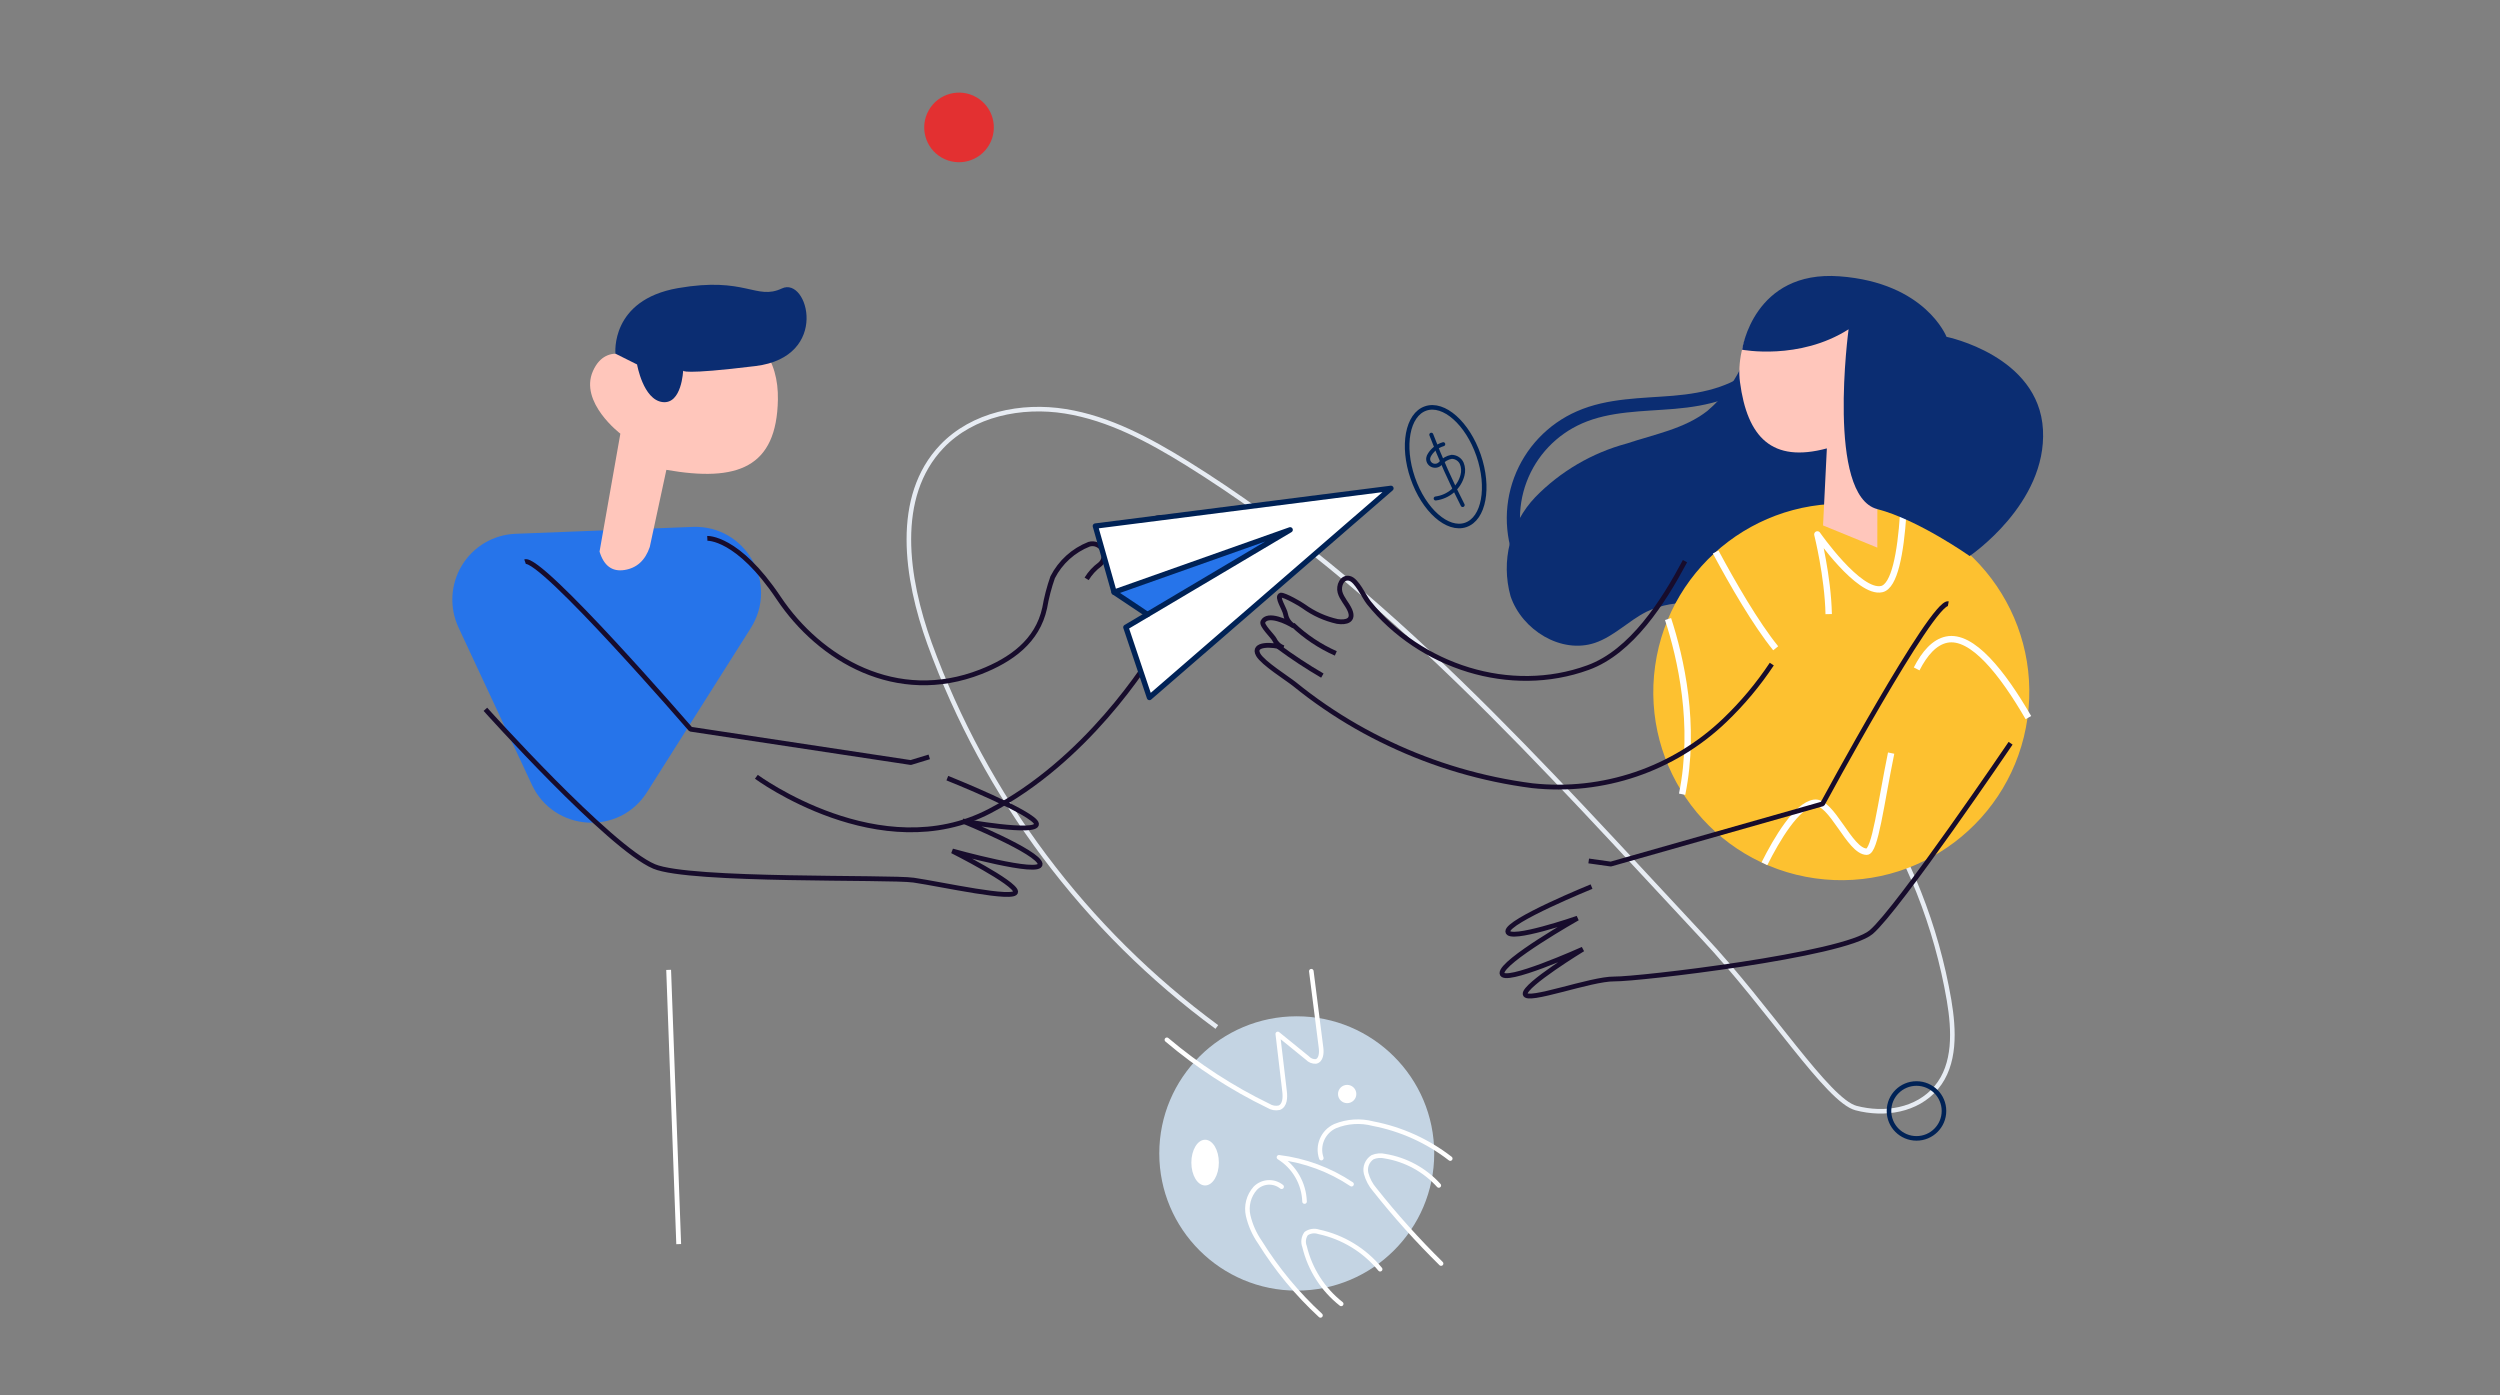 <?xml version="1.0" encoding="UTF-8"?>
<svg width="344px" height="192px" viewBox="0 0 344 192" version="1.1" xmlns="http://www.w3.org/2000/svg" xmlns:xlink="http://www.w3.org/1999/xlink">
    <rect x="0" y="0" width="344" height="192" fill="#808080" stroke="none"/>
    <title>New account</title>
    <g id="Page-1" stroke="none" stroke-width="1" fill="none" fill-rule="evenodd">
        <g id="Artboard" transform="translate(-578, -556)">
            <g id="New-account" transform="translate(578, 556)">
                <rect id="Rectangle" x="0" y="0" width="344" height="192"></rect>
                <g id="Group-12" transform="translate(56, 11)">
                    <g id="Group-4" transform="translate(140.853, 106.825) scale(-1, 1) translate(-140.853, -106.825) translate(69.06, 43.651)">
                        <path d="M11.801,54.371 C6.065,63.022 2.2,72.772 0.452,82.997 C-0.242,87.112 -0.456,91.805 2.205,94.989 C4.865,98.172 9.367,98.839 13.251,97.82 C17.135,96.801 25.093,84.171 34.311,74.319 C56.304,50.776 77.893,26.152 105.27,9.127 C110.478,5.906 116.002,2.911 122.055,1.942 C128.108,0.973 134.816,2.345 139.041,6.774 C145.649,13.694 143.984,24.893 140.743,33.89 C133.072,54.988 119.317,73.349 101.21,86.663" id="Path" stroke="#E7ECF3" stroke-width="0.63"></path>
                        <ellipse id="Oval" fill="#C4D4E3" fill-rule="nonzero" cx="90.213" cy="104.065" rx="18.916" ry="18.874"></ellipse>
                        <path d="M69.091,104.769 C72.205,102.353 75.847,100.706 79.721,99.963 C81.448,99.51 83.276,99.63 84.929,100.302 C86.604,101.064 87.427,102.968 86.834,104.706" id="Path" stroke="#FFFFFF" stroke-width="0.63" stroke-linecap="round" stroke-linejoin="round"></path>
                        <path d="M82.672,108.293 C85.665,106.297 89.086,105.029 92.66,104.593 C90.54,105.909 89.22,108.194 89.141,110.683" id="Path" stroke="#FFFFFF" stroke-width="0.63" stroke-linecap="round" stroke-linejoin="round"></path>
                        <path d="M92.294,108.645 C93.378,107.769 94.952,107.862 95.926,108.859 C96.838,109.888 97.2,111.293 96.897,112.634 C96.589,113.941 96.037,115.179 95.27,116.283 C92.963,119.997 90.163,123.383 86.947,126.349" id="Path" stroke="#FFFFFF" stroke-width="0.63" stroke-linecap="round" stroke-linejoin="round"></path>
                        <path d="M78.738,119.995 C80.887,117.372 83.867,115.557 87.187,114.848 C87.768,114.647 88.41,114.736 88.914,115.087 C89.288,115.606 89.374,116.279 89.141,116.874 C88.399,119.996 86.622,122.776 84.097,124.764" id="Path" stroke="#FFFFFF" stroke-width="0.63" stroke-linecap="round" stroke-linejoin="round"></path>
                        <path d="M70.667,108.469 C72.6,106.328 75.206,104.908 78.057,104.442 C78.633,104.303 79.238,104.352 79.784,104.581 C80.524,105.059 80.879,105.954 80.667,106.808 C80.446,107.634 80.041,108.4 79.482,109.048 C76.651,112.621 73.601,116.016 70.352,119.215" id="Path" stroke="#FFFFFF" stroke-width="0.63" stroke-linecap="round" stroke-linejoin="round"></path>
                        <ellipse id="Oval" fill="#FFFFFF" fill-rule="nonzero" cx="83.277" cy="95.886" rx="1.261" ry="1.258"></ellipse>
                        <path d="M88.208,78.987 L86.871,89.519 C86.77,90.261 86.871,91.268 87.59,91.406 C88.029,91.427 88.454,91.252 88.75,90.928 L92.824,87.619 L91.89,95.534 C91.789,96.377 91.827,97.459 92.622,97.773 C93.133,97.886 93.669,97.791 94.11,97.509 C99.132,95.079 103.826,92.027 108.082,88.424" id="Path" stroke="#FFFFFF" stroke-width="0.63" stroke-linecap="round" stroke-linejoin="round"></path>
                        <ellipse id="Oval" fill="#FFFFFF" fill-rule="nonzero" cx="102.824" cy="105.323" rx="1.892" ry="3.146"></ellipse>
                        <ellipse id="Oval" stroke="#002256" stroke-width="0.63" stroke-linecap="round" stroke-linejoin="round" cx="4.938" cy="98.215" rx="3.783" ry="3.775"></ellipse>
                        <ellipse id="Oval-Copy" stroke="#002256" stroke-width="0.63" stroke-linecap="round" stroke-linejoin="round" transform="translate(69.721, 9.565) rotate(-341) translate(-69.721, -9.565) " cx="69.721" cy="9.565" rx="4.791" ry="8.473"></ellipse>
                        <g id="Group" transform="translate(69.724, 10.005) scale(-1, 1) translate(-69.724, -10.005) translate(67.317, 5.167)" stroke="#002256" stroke-linecap="round" stroke-linejoin="round" stroke-width="0.55">
                            <path d="M2.077,1.302 C1.202,1.561 0.477,2.162 0.078,2.959 L0.078,2.985 C-0.103,3.391 0.039,3.863 0.416,4.112 C0.793,4.362 1.299,4.318 1.624,4.009 L1.727,3.909 C2.104,3.452 2.639,3.144 3.234,3.041 C3.837,3.05 4.379,3.399 4.619,3.935 C4.838,4.462 4.873,5.044 4.718,5.592 C4.278,7.283 2.818,8.543 1.033,8.773" id="Path"></path>
                            <path d="M0.432,0 C1.69,3.298 3.131,6.527 4.749,9.675" id="Path"></path>
                        </g>
                    </g>
                    <g id="Group-7" transform="translate(75.963, 6.533) rotate(-60) translate(-75.963, -6.533) translate(71.172, 1.744)" fill="#E33031">
                        <ellipse id="Oval" cx="4.791" cy="4.789" rx="4.791" ry="4.789"></ellipse>
                    </g>
                    <g id="Group-10" transform="translate(170.366, 75.754) rotate(8) translate(-170.366, -75.754) translate(116.469, 23.711)">
                        <g id="Group-3" transform="translate(33.653, -0)">
                            <path d="M43.212,2.617 C50.221,3.179 57.561,7.096 58.723,14.09 C59.667,19.798 61.052,23.947 60.616,29.727 C60.235,34.837 61.579,40.436 58.8,44.784 C56.385,48.644 53.045,37.195 48.487,36.996 C43.929,36.797 37.736,48.408 33.323,47.647 C28.91,46.886 23.844,46.941 20.085,49.459 C17.797,51.036 16.126,53.445 13.638,54.696 C9.244,56.888 3.451,54.333 1.254,49.948 C-0.748,45.357 -0.189,40.055 2.725,35.978 C5.654,31.988 9.606,28.859 14.165,26.919 C17.797,25.107 21.737,23.82 24.516,20.939 C26.488,18.737 27.89,16.087 28.602,13.221 C29.219,11.01 29.074,8.111 30.418,6.208 C33.577,1.552 38,2.182 43.212,2.617 Z" id="Path" fill="#0B2D72" fill-rule="nonzero"></path>
                            <g id="Group-13" transform="translate(22.289, 30.767)">
                                <path d="M25.868,0 C11.582,0 0,11.594 0,25.897 C0,40.2 11.582,51.794 25.868,51.794 C40.155,51.794 51.736,40.2 51.736,25.897 C51.735,11.595 40.154,0.001 25.868,0 L25.868,0 Z" id="Shape" fill="#FDC130" fill-rule="nonzero"></path>
                                <path d="M33.83,33.273 C33.385,40.358 33.532,47.035 32.38,47.179 C30.026,47.467 26.624,40.817 24.293,41.516 C21.962,42.215 19.908,47.142 18.681,50.778" id="Path" stroke="#FFFFFF" stroke-width="0.88" stroke-linejoin="round"></path>
                                <path d="M51.852,25.808 C47.485,20.237 42.59,15.525 39.201,16.753 C37.608,17.329 36.488,19.014 35.693,21.313" id="Path" stroke="#FFFFFF" stroke-width="0.88" stroke-linejoin="round"></path>
                                <path d="M16.091,21.201 C12.891,18.215 9.027,13.269 6.067,9.233" id="Path" stroke="#FFFFFF" stroke-width="0.88" stroke-linejoin="round"></path>
                                <path d="M30.897,0.492 C31.287,5.852 31.096,10.464 29.406,11.106 C26.402,12.243 19.589,4.888 19.589,4.888 C19.589,4.888 21.823,10.388 22.658,15.53" id="Path" stroke="#FFFFFF" stroke-width="0.88" stroke-linejoin="round"></path>
                                <path d="M0.863,19.278 C3.323,24.304 6.729,33.176 6.135,42.878" id="Path" stroke="#FFFFFF" stroke-width="0.88" stroke-linejoin="round"></path>
                            </g>
                            <path d="M2.507,45.527 C0.245,42.099 -0.529,37.903 0.36,33.895 C1.25,29.888 3.727,26.41 7.228,24.255 C10.987,21.936 15.509,21.374 19.813,20.396 C24.116,19.417 28.62,17.714 31.089,14.09" id="Path" stroke="#0B2D72" stroke-width="1.815"></path>
                            <path d="M50.3,36.307 L47.641,17.241 C47.641,17.241 53.105,13.057 51.233,8.926 C49.36,4.794 45.297,7.531 45.297,7.531 C45.297,7.531 42.119,1.979 35.651,2.678 C29.184,3.377 27.024,11.37 28.414,16.374 C30.467,23.764 34.321,26.815 41.523,23.752 L42.48,34.322" id="Path" fill="#FFC6BB" fill-rule="nonzero"></path>
                            <path d="M49.568,31.058 C42.336,30.238 42.203,7.107 42.203,7.107 C36.074,12.339 28.083,11.927 28.083,11.927 C28.083,11.927 28.11,0.839 39.955,0.061 C51.799,-0.718 55.692,6.257 55.692,6.257 C55.692,6.257 68.647,7.042 70.613,17.067 C72.579,27.093 63.04,35.683 63.04,35.683 C63.04,35.683 55.313,31.712 49.568,31.058 Z" id="Path" fill="#0B2D72" fill-rule="nonzero"></path>
                            <path d="M17.851,87.968 C17.851,87.968 6.994,94.27 7.298,95.693 C7.602,97.115 16.543,92.54 16.543,92.54 C16.543,92.54 6.999,99.861 7.303,101.49 C7.607,103.118 17.861,96.659 17.861,96.659 C17.861,96.659 10.555,102.657 10.859,103.879 C11.164,105.101 19.516,100.523 22.731,100.117 C25.946,99.71 53.577,92.478 56.825,88.818 C60.072,85.157 72.206,60.41 72.206,60.41" id="Path" stroke="#170C2C" stroke-width="0.663" stroke-linejoin="bevel"></path>
                            <path d="M61.044,42.585 C58.818,42.484 47.743,72.274 47.743,72.274 L20.043,84.528 L16.973,84.528" id="Path" stroke="#170C2C" stroke-width="0.663" stroke-linejoin="bevel"></path>
                        </g>
                        <g id="Group-6" transform="translate(36.591, 57.271) rotate(-83) translate(-36.591, -57.271) translate(18.66, 22.697)" stroke="#170C2C" stroke-linejoin="bevel" stroke-width="0.663">
                            <path d="M35.863,53.947 C29.689,52.523 21.903,50.066 18.267,44.854 C11.727,35.531 12.413,22.522 19.079,13.406 C19.719,12.533 21.662,11.006 21.628,9.961 C21.594,8.916 20.245,8.733 19.444,9.203 C18.644,9.674 18.164,10.547 17.421,11.144 C16.197,12.108 15.614,11.144 15.466,9.892 C15.392,8.185 15.668,6.481 16.277,4.886 C16.482,4.398 17.119,1.952 16.959,1.447 C16.609,0.827 15.238,2.471 14.585,2.751 C13.957,3.045 13.486,3.597 13.293,4.266 C13.625,3.313 14.186,0.265 12.757,0.001 C12.193,-0.05 11.22,1.835 10.789,2.204 C10.359,2.574 10.095,3.102 10.057,3.669 C10.16,2.096 9.517,-0.706 8.225,0.557 C7.265,1.51 6.136,5.231 5.598,6.459 C4.901,8.021 4.261,9.617 3.7,11.224 C2.557,14.458 1.678,17.779 1.071,21.156 C-0.167,27.915 -0.333,34.828 0.579,41.639 C2.08,51.321 7.773,59.839 16.129,64.9 C19.012,66.651 22.08,68.075 25.275,69.149" id="Path"></path>
                            <path d="M10.023,2.934 C9.135,5.186 8.371,7.486 7.736,9.823" id="Path"></path>
                            <path d="M13.453,4.082 C12.308,6.179 11.535,8.46 11.167,10.822" id="Path"></path>
                        </g>
                    </g>
                    <line x1="36.006" y1="122.453" x2="37.389" y2="160.19" id="Path" stroke="#FFFFFF" stroke-width="0.663"></line>
                    <g id="Group-11" transform="translate(60.224, 74.706) rotate(-9) translate(-60.224, -74.706) translate(7.044, 25.62)">
                        <path d="M40.306,47.779 L22.681,67.834 C17.955,73.212 9.165,71.229 7.186,64.349 L0.605,41.419 C-0.236,38.498 0.439,35.35 2.403,33.033 C4.366,30.716 7.357,29.539 10.37,29.897 L34.587,32.772 C41.824,33.632 45.123,42.291 40.306,47.779 Z" id="Path" fill="#2674EA" fill-rule="nonzero"></path>
                        <path d="M21.403,34.125 L26.77,18.546 C26.77,18.546 21.823,13.381 24.398,9.435 C26.972,5.489 30.709,8.939 30.709,8.939 C30.709,8.939 34.855,3.735 41.384,5.492 C47.913,7.249 49.852,11.995 48.915,17.299 C47.29,26.529 41.651,27.679 32.245,24.452 L28.328,34.579 C27.424,36.301 26.114,37.162 24.398,37.162 C22.681,37.162 21.683,36.15 21.403,34.125 Z" id="Path" fill="#FFC6BB" fill-rule="nonzero"></path>
                        <path d="M27.826,7.566 C27.826,7.566 28.226,0.156 37.719,0.005 C47.211,-0.146 48.067,3.385 51.856,2.285 C55.645,1.184 56.98,12.63 46.595,12.265 C36.21,11.901 36.66,11.324 36.66,11.324 C36.66,11.324 35.755,15.906 33.175,15.158 C30.596,14.409 30.531,9.5 30.531,9.5" id="Path" fill="#0B2D72" fill-rule="nonzero"></path>
                        <g id="Group-5" transform="translate(38.048, 62.089) rotate(-8) translate(-38.048, -62.089) translate(4.09, 30.412)" stroke="#170C2C" stroke-linejoin="bevel" stroke-width="0.663">
                            <g id="Group-4" transform="translate(-0, -0)">
                                <path d="M58.017,45.469 C58.017,45.469 68.214,53.663 67.91,55.088 C67.606,56.513 58.322,51.732 58.322,51.732 C58.322,51.732 67.082,58.875 66.775,60.501 C66.468,62.127 55.739,55.254 55.739,55.254 C55.739,55.254 62.744,61.946 62.439,63.17 C62.135,64.394 53.002,59.205 49.472,57.532 C46.537,56.141 20.001,48.719 15.891,45.301 C10.756,41.03 0,17.828 0,17.828" id="Path"></path>
                                <path d="M11.157,0 C13.479,-0.101 26.206,28.703 26.206,28.703 L53.833,41.945 L56.494,41.945" id="Path"></path>
                            </g>
                        </g>
                        <g id="Group-9-Copy" transform="translate(67.614, 51.919) rotate(-16) translate(-67.614, -51.919) translate(34.559, 26.693)" stroke="#170C2C">
                            <path d="M7.748,4.53448866e-13 C7.748,4.53448866e-13 11.629,1.551 13.178,11.596 C14.728,21.642 21.693,31.76 34.104,32.542 C38.564,32.818 42.937,32.035 45.775,28.295 C46.606,27.098 47.536,25.973 48.556,24.932 C50.393,23.5 52.69,22.789 55.015,22.932 C55.769,23.042 56.342,23.666 56.388,24.428 C56.433,25.189 55.939,25.878 55.203,26.077 C54.308,26.252 53.457,26.602 52.698,27.107" id="Path" stroke-width="0.663" stroke-linejoin="bevel"></path>
                            <path d="M56.521,23.657 L63.935,23.657 C64.428,23.625 64.921,23.699 65.383,23.874 C65.858,24.078 66.149,24.562 66.107,25.077 C66.006,25.57 65.513,25.874 65.065,26.106 L60.72,28.382" id="Path" stroke-width="0.955"></path>
                            <path d="M58.027,29.208 C58.208,30.215 58.208,31.246 58.027,32.252 C57.951,32.721 58.16,33.19 58.56,33.445 C58.96,33.701 59.473,33.693 59.866,33.427 C60.357,33.095 60.779,32.671 61.111,32.18 C61.839,30.944 62.233,29.541 62.255,28.107" id="Path" stroke-width="0.955"></path>
                            <path d="M-4.54626791e-13,32.586 C-4.54626791e-13,32.586 10.137,51.198 27.124,50.43 C42.039,49.749 55.174,41.341 58.229,39.254" id="Path" stroke-width="0.663" stroke-linejoin="bevel"></path>
                            <path d="M61.719,30.875 C61.719,30.875 62.313,39.573 59.417,39.573 C57.375,39.573 59.417,36.674 57.969,35.224" id="Path" stroke-width="0.955"></path>
                        </g>
                    </g>
                    <g id="Group-Copy" transform="translate(110.787, 63.881) scale(-1, 1) rotate(50) translate(-110.787, -63.881) translate(89.086, 49.971)">
                        <polygon id="Path" fill="#2674EA" fill-rule="nonzero" points="13.286 20.865 34.987 13.475 34.987 8.259"></polygon>
                        <polygon id="Path" stroke="#002256" stroke-width="0.737" fill="#FFFFFF" stroke-linecap="round" stroke-linejoin="round" points="4.54626791e-13 27.82 30.115 0 35.429 7.824 13.286 20.865 38.087 12.171 43.401 20.865"></polygon>
                        <line x1="35.429" y1="7.824" x2="34.827" y2="13.31" id="Path" stroke="#002256" stroke-width="0.737" stroke-linecap="round" stroke-linejoin="round"></line>
                    </g>
                </g>
            </g>
        </g>
    </g>
</svg>